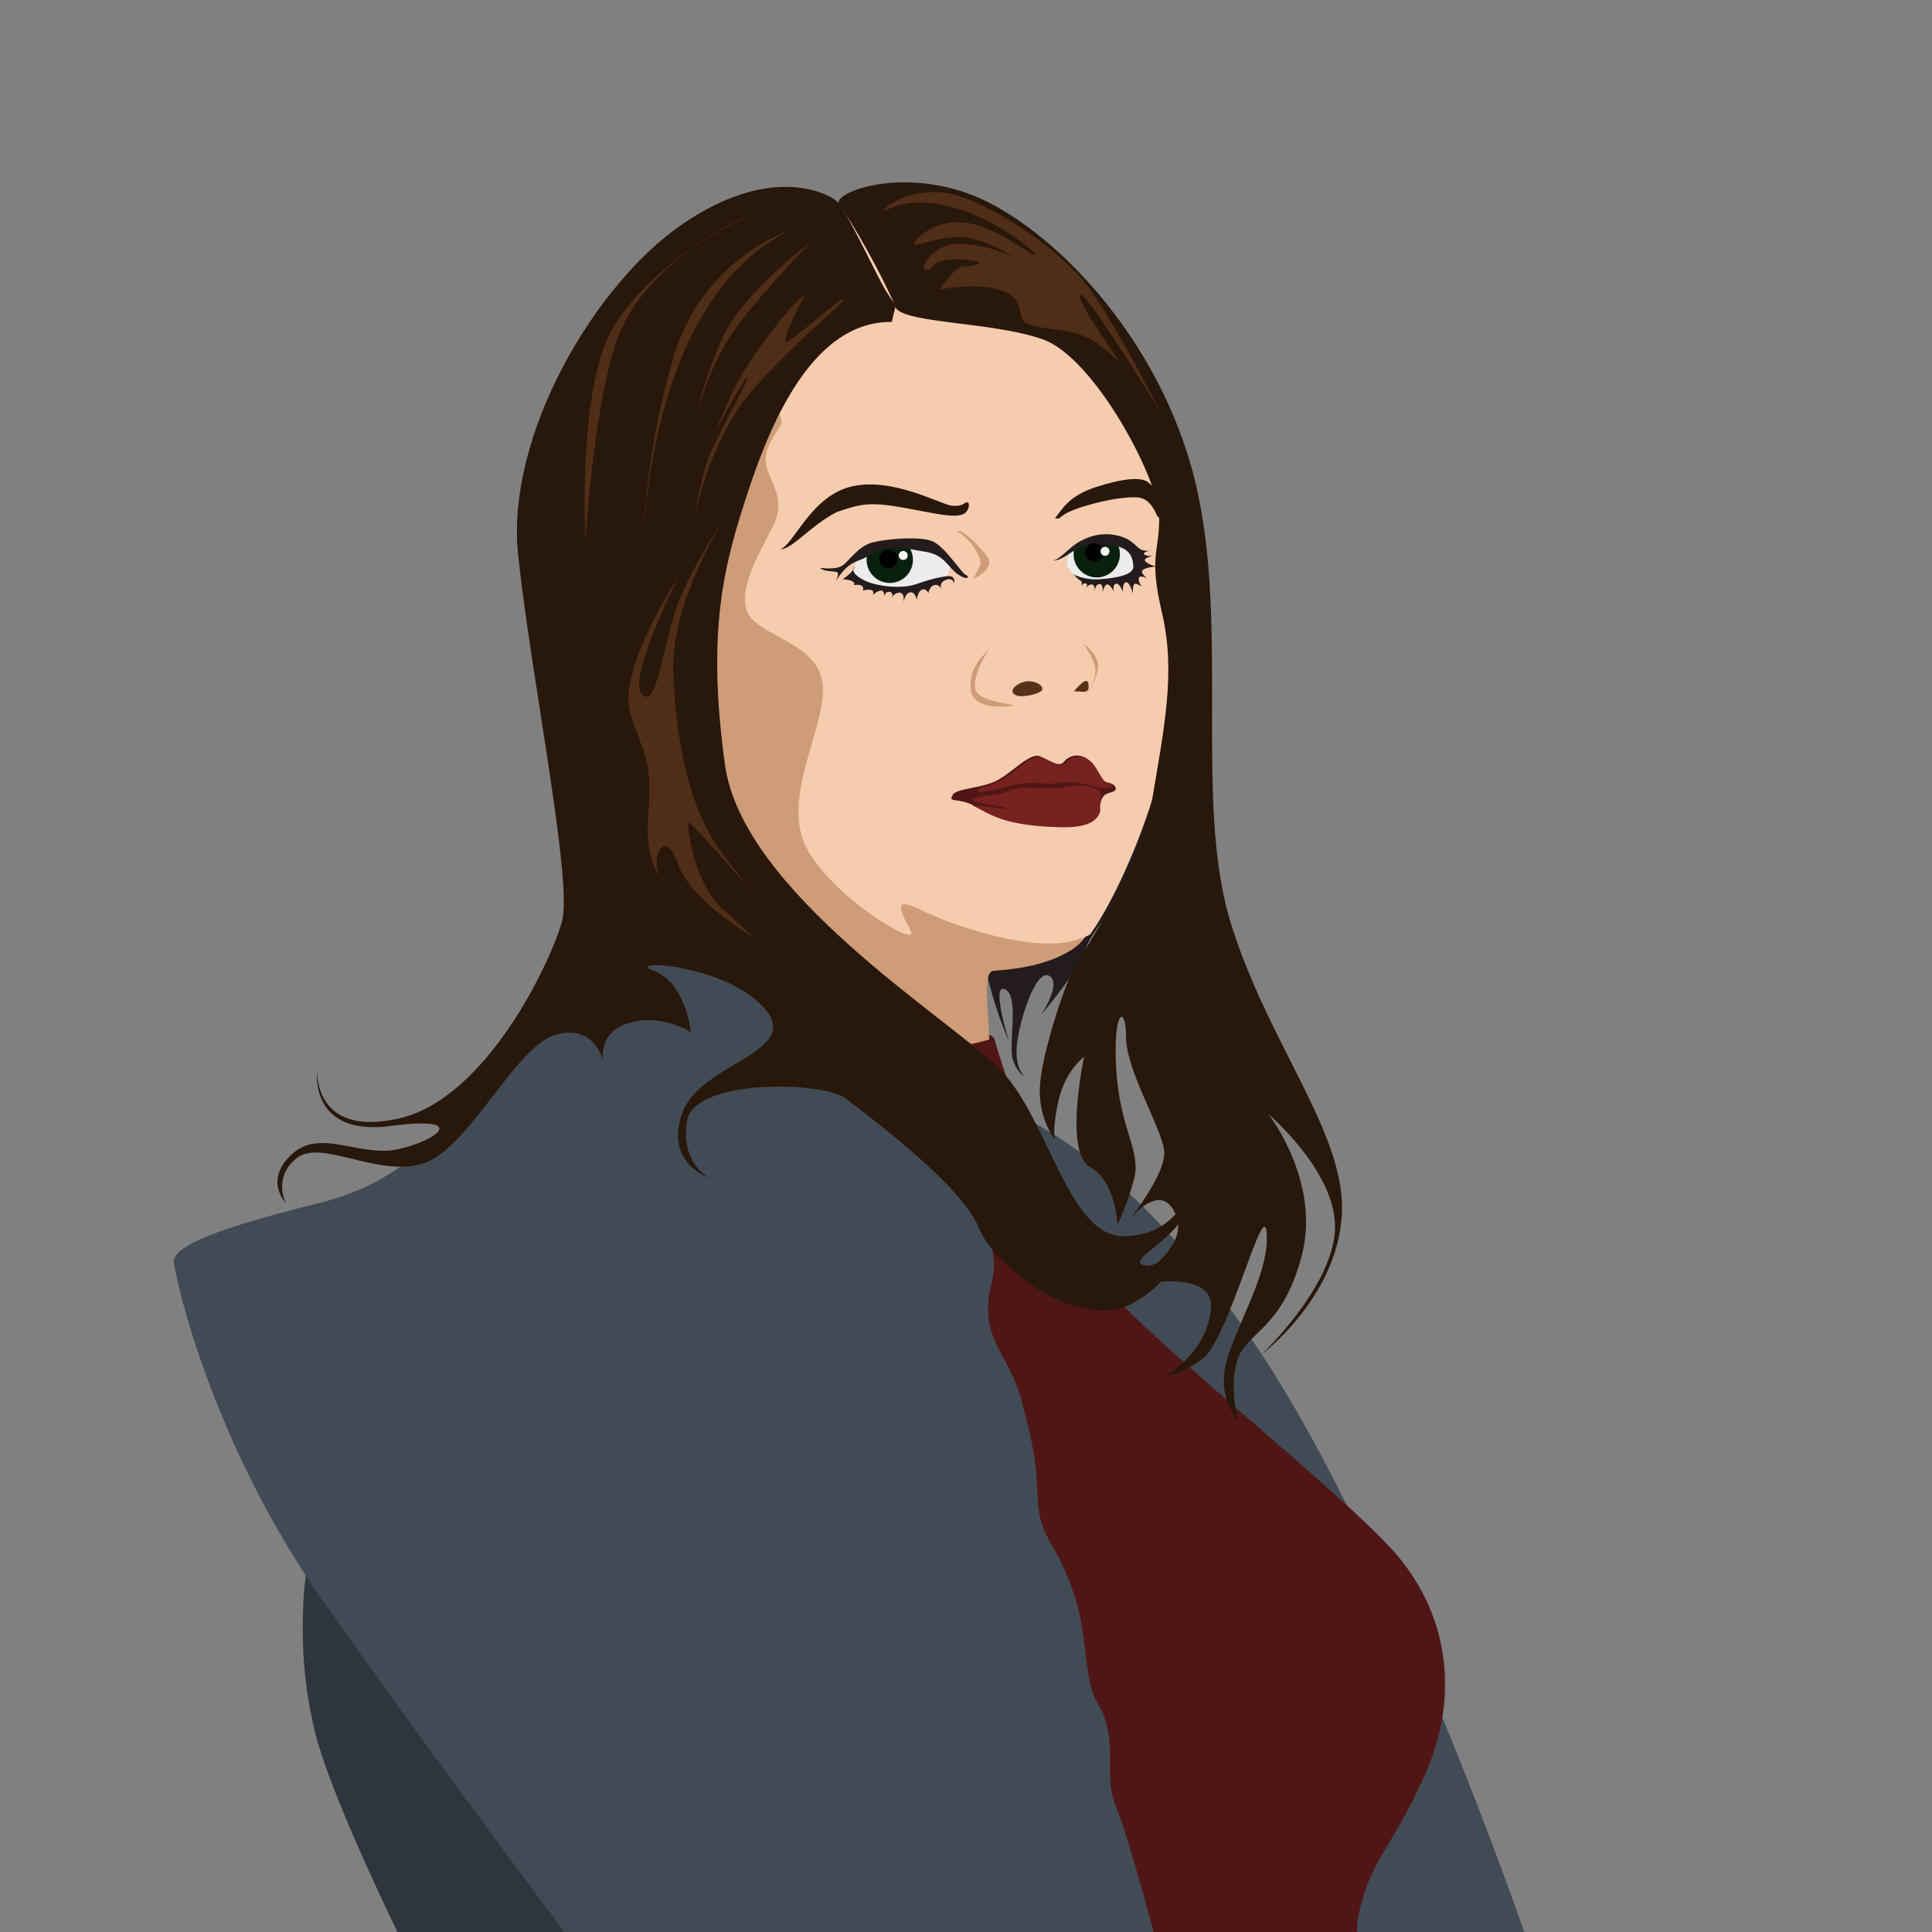 <?xml version="1.0" encoding="UTF-8" standalone="no"?>
<!-- Created with Inkscape (http://www.inkscape.org/) -->

<svg
   xmlns:dc="http://purl.org/dc/elements/1.1/"
   xmlns:cc="http://creativecommons.org/ns#"
   xmlns:rdf="http://www.w3.org/1999/02/22-rdf-syntax-ns#"
   xmlns:svg="http://www.w3.org/2000/svg"
   xmlns="http://www.w3.org/2000/svg"
   xmlns:sodipodi="http://sodipodi.sourceforge.net/DTD/sodipodi-0.dtd"
   xmlns:inkscape="http://www.inkscape.org/namespaces/inkscape"
   width="1000"
   height="1000"
   viewBox="0 0 264.583 264.583"
   version="1.1"
   id="svg8"
   inkscape:version="0.92.2 5c3e80d, 2017-08-06"
   sodipodi:docname="nora-germain.svg"
   inkscape:export-filename="/Users/agarone/Documents/GitHub/art/nora-germain/nora-germain.png"
   inkscape:export-xdpi="96"
   inkscape:export-ydpi="96">
  <rect x="0" y="0" width="264.583" height="264.583" fill="#808080" stroke="none"/>
  <defs
     id="defs2" />
  <sodipodi:namedview
     id="base"
     pagecolor="#ffffff"
     bordercolor="#666666"
     borderopacity="1.0"
     inkscape:pageopacity="0.0"
     inkscape:pageshadow="2"
     inkscape:zoom="0.98994949"
     inkscape:cx="562.60748"
     inkscape:cy="516.19533"
     inkscape:document-units="px"
     inkscape:current-layer="layer1"
     showgrid="false"
     units="px"
     showguides="true"
     inkscape:guide-bbox="true"
     inkscape:window-width="2560"
     inkscape:window-height="1315"
     inkscape:window-x="0"
     inkscape:window-y="1"
     inkscape:window-maximized="1"
     inkscape:snap-global="true">
    <sodipodi:guide
       position="264.583,264.583"
       orientation="1,0"
       id="guide10"
       inkscape:locked="false"
       inkscape:label=""
       inkscape:color="rgb(0,0,255)" />
    <sodipodi:guide
       position="0,0"
       orientation="1,0"
       id="guide12"
       inkscape:locked="false"
       inkscape:label=""
       inkscape:color="rgb(0,0,255)" />
    <sodipodi:guide
       position="264.583,264.583"
       orientation="0,1"
       id="guide14"
       inkscape:locked="false"
       inkscape:label=""
       inkscape:color="rgb(0,0,255)" />
    <sodipodi:guide
       position="0,0"
       orientation="0,1"
       id="guide16"
       inkscape:locked="false"
       inkscape:label=""
       inkscape:color="rgb(0,0,255)" />
  </sodipodi:namedview>
  <g
     inkscape:label="BG"
     inkscape:groupmode="layer"
     id="layer1"
     transform="translate(0,-32.417)"
     style="display:none">
    <rect
       id="rect4493"
       width="264.583"
       height="264.583"
       x="0"
       y="32.417"
       style="fill:#ffffff;fill-opacity:1;stroke-width:0.265" />
  </g>
  <g
     inkscape:groupmode="layer"
     id="layer3"
     inkscape:label="Clothing"
     style="display:inline">
    <path
       style="fill:#2e353d;fill-opacity:1;stroke:none;stroke-width:0.265px;stroke-linecap:butt;stroke-linejoin:miter;stroke-opacity:1"
       d="m 42.711,210.722 c -1.89,8.504 -1.701,19.466 0.945,28.348 2.646,8.882 10.772,25.513 10.772,25.513 h 29.293 z"
       id="path1067"
       inkscape:connector-curvature="0" />
    <path
       style="fill:#414b55;fill-opacity:1;stroke:none;stroke-width:0.265px;stroke-linecap:butt;stroke-linejoin:miter;stroke-opacity:1"
       d="m 138.713,152.464 c 0,0 15.769,5.212 34.077,33.008 18.308,27.796 35.948,79.112 35.948,79.112 h -34.611 z"
       id="path1071"
       inkscape:connector-curvature="0" />
    <path
       style="fill:#501616;stroke:none;stroke-width:0.265px;stroke-linecap:butt;stroke-linejoin:miter;stroke-opacity:1"
       d="m 134.47,141.706 c 0.668,-0.234 1.67,0.167 1.737,0.668 0.067,0.501 5.98,19.31 10.39,27.996 4.41,8.686 38.22,34.344 45.302,43.298 7.083,8.954 7.484,19.778 3.341,29.132 -4.143,9.354 -6.815,11.359 -8.419,16.571 -1.604,5.212 -0.802,5.212 -0.802,5.212 H 134.437 L 117.059,141.968 Z"
       id="path1069"
       inkscape:connector-curvature="0" />
    <path
       style="fill:#414b55;fill-opacity:1;stroke:none;stroke-width:0.265px;stroke-linecap:butt;stroke-linejoin:miter;stroke-opacity:1"
       d="m 92.226,130.213 c 0,0 -18.71,7.56 -25.135,16.442 -6.426,8.882 -12.473,15.308 -22.868,17.954 -10.394,2.646 -20.789,5.481 -20.411,8.315 0.378,2.835 5.292,24.946 20.789,46.869 15.497,21.923 32.695,44.79 32.695,44.79 h 80.698 c 0,0 -3.591,-13.418 -5.103,-17.009 -1.512,-3.591 -0.378,-6.237 -1.134,-10.394 -0.756,-4.158 -1.89,-3.213 -2.646,-7.56 -0.756,-4.347 -0.567,-7.56 -2.646,-13.04 -2.079,-5.481 -4.158,-6.237 -4.347,-11.339 -0.189,-5.103 -0.567,-7.182 -2.268,-13.607 -1.701,-6.426 -6.092,-8.438 -3.969,-16.253 2.124,-7.815 -11.625,-35.394 -11.625,-35.394 z"
       id="path1065"
       inkscape:connector-curvature="0" />
  </g>
  <g
     inkscape:groupmode="layer"
     id="layer2"
     inkscape:label="Head"
     style="display:inline">
    <path
       style="fill:#241c1c;stroke:none;stroke-width:0.265px;stroke-linecap:butt;stroke-linejoin:miter;stroke-opacity:1"
       d="m 162.5,105.558 -23.787,-3.341 c 0,0 -3.608,8.954 -4.544,19.377 -0.935,10.424 4.009,20.981 4.009,20.981 0,0 -2.539,-8.018 -0.535,-7.083 2.005,0.935 0.401,7.617 1.069,9.622 0.668,2.005 1.604,2.272 1.604,2.272 0,0 -1.336,-0.935 -1.069,-4.143 0.267,-3.207 2.539,-10.557 4.41,-9.622 1.871,0.935 -1.069,5.345 -1.069,5.345 0,0 5.325,-6.246 6.147,-9.087 1.47,-5.078 15.502,-15.502 13.764,-24.322 z"
       id="path1062"
       inkscape:connector-curvature="0"
       sodipodi:nodetypes="ccsccccsccsc" />
    <path
       style="fill:#cf9c78;fill-opacity:1;stroke:none;stroke-width:0.265px;stroke-linecap:butt;stroke-linejoin:miter;stroke-opacity:1"
       d="m 135.475,142.355 c -0.134,-4.41 -0.904,-9.268 0.566,-9.402 1.47,-0.134 7.484,-0.401 11.359,-3.341 3.875,-2.94 14.032,-24.589 12.829,-37.819 -1.203,-13.23 -3.074,-12.161 -1.737,-17.64 1.336,-5.479 0.535,-7.484 -2.138,-13.096 -2.673,-5.613 -11.626,-33.943 -39.556,-33.008 -27.93,0.935 -35.68,63.477 -28.197,79.112 7.484,15.635 25.493,41.741 46.875,35.193 z"
       id="path937"
       inkscape:connector-curvature="0"
       sodipodi:nodetypes="cccsccssc" />
    <path
       style="fill:#f6ccae;fill-opacity:1;stroke:none;stroke-width:1px;stroke-linecap:butt;stroke-linejoin:miter;stroke-opacity:1"
       d="m 446.332,105.93 c -1.615,0.002 -3.245,0.031 -4.895,0.086 -35.704,1.196 -62.673,29.045 -81.65,67.646 21.469,23.298 47.725,37.723 43.77,45.994 -6.061,9.596 -10.102,15.153 -6.566,24.244 3.536,9.091 8.08,15.658 3.029,26.77 -5.051,11.112 -19.698,33.334 -13.637,45.961 6.061,12.627 37.882,15.658 38.892,38.386 1.01,22.728 -22.728,59.095 -7.576,84.854 15.152,25.759 57.072,50.002 53.032,41.416 -4.041,-8.586 -11.112,-19.193 5.051,-11.111 16.162,8.081 54.043,20.707 75.762,16.666 4.334,-0.806 8.219,-2.102 11.725,-3.842 17.055,-23.385 46.32,-92.044 42.318,-136.064 -4.546,-50.003 -11.617,-45.962 -6.566,-66.67 5.051,-20.708 2.021,-28.283 -8.08,-49.496 -9.944,-20.882 -42.891,-124.965 -144.607,-124.84 z"
       transform="scale(0.265)"
       id="path939"
       inkscape:connector-curvature="0"
       sodipodi:nodetypes="cccccccsscsscscccc" />
    <path
       transform="translate(0,-32.417)"
       style="display:inline;fill:#cf9c78;fill-opacity:1;stroke:none;stroke-width:0.265px;stroke-linecap:butt;stroke-linejoin:miter;stroke-opacity:1"
       d="m 148.401,120.602 c 0,0 1.804,1.136 2.005,3.007 -0.401,2.94 -1.938,4.009 -1.938,4.009 0,0 2.071,-1.804 1.403,-4.276 -0.601,-1.537 -1.47,-2.74 -1.47,-2.74 z"
       id="path1028"
       inkscape:connector-curvature="0"
       sodipodi:nodetypes="ccccc" />
    <path
       transform="translate(0,-32.417)"
       style="display:inline;fill:#501616;stroke:none;stroke-width:0.265px;stroke-linecap:butt;stroke-linejoin:miter;stroke-opacity:1"
       d="m 130.402,141.463 c 0.095,-1.039 3.591,-1.039 5.764,-1.984 2.173,-0.945 4.819,-4.063 6.237,-3.496 1.417,0.567 2.646,1.606 3.307,0.756 0.661,-0.85 1.984,-1.228 3.213,-0.378 1.228,0.85 1.606,3.024 2.74,3.213 1.134,0.189 1.606,1.039 0.567,1.323 -1.039,0.283 -1.323,0.567 -1.606,1.795 -0.283,1.228 -0.66,2.963 -5.67,2.835 -7.414,-0.189 -9.327,-1.613 -11.501,-2.747 -2.173,-1.134 -3.618,-0.466 -3.051,-1.316 z"
       id="path944"
       inkscape:connector-curvature="0"
       sodipodi:nodetypes="cccccccsscc" />
    <path
       style="display:inline;fill:#782121;stroke:none;stroke-width:1px;stroke-linecap:butt;stroke-linejoin:miter;stroke-opacity:1"
       d="m 557.73,405.998 c -2.147,0.032 -4.546,0.284 -7.197,0.789 -5.303,1.01 -9.597,0.506 -18.436,0.254 -8.839,-0.253 -10.101,2.019 -14.646,3.029 -4.546,1.01 -14.9,1.515 -14.9,3.535 v 0.002 c -0.505,1.01 14.395,2.776 17.426,4.039 3.03,1.263 -11.365,-1.261 -16.416,-1.514 -0.381,-0.019 -0.741,0.018 -1.08,0.094 0.62,0.262 1.253,0.548 1.91,0.891 8.214,4.286 15.447,9.669 43.467,10.383 15.602,0.398 19.308,-3.981 20.73,-8.133 -0.005,-3.033 -0.246,-6.028 0.129,-7.529 0.758,-3.03 -2.022,-4.545 -5.305,-5.303 -1.642,-0.379 -3.535,-0.569 -5.682,-0.537 z"
       id="path946"
       inkscape:connector-curvature="0"
       transform="scale(0.265)" />
    <path
       style="display:inline;fill:#782121;stroke:none;stroke-width:1px;stroke-linecap:butt;stroke-linejoin:miter;stroke-opacity:1"
       d="m 557.635,391.049 c -2.818,-0.084 -5.357,1.227 -6.92,3.236 -2.5,3.214 -7.143,-0.715 -12.5,-2.857 -5.357,-2.143 -15.358,9.643 -23.572,13.215 -2.25,0.978 -4.871,1.679 -7.504,2.275 -0.798,0.585 -1.458,1.082 -1.811,1.385 -2.02,1.768 6.313,0.506 12.627,-1.262 6.313,-1.768 13.385,-2.778 18.436,-2.525 5.051,0.252 5.556,1.01 11.111,0 5.556,-1.01 13.89,0.504 18.436,2.02 4.546,1.515 6.818,0.252 8.586,0 0.263,-0.037 0.295,-0.48 0.191,-1.152 -0.456,-0.161 -0.957,-0.292 -1.5,-0.383 -4.286,-0.714 -5.715,-8.928 -10.357,-12.143 -1.741,-1.205 -3.532,-1.758 -5.223,-1.809 z"
       id="path948"
       inkscape:connector-curvature="0"
       transform="scale(0.265)" />
    <path
       transform="translate(0,-32.417)"
       style="display:inline;fill:#573218;fill-opacity:1;stroke:none;stroke-width:0.265px;stroke-linecap:butt;stroke-linejoin:miter;stroke-opacity:1"
       d="m 139.916,127.752 c -1.069,0.067 -2.071,-0.802 -0.267,-1.737 1.804,-0.935 3.875,0.535 2.806,1.136 -1.069,0.601 -2.539,0.601 -2.539,0.601 z"
       id="path960"
       inkscape:connector-curvature="0" />
    <path
       transform="translate(0,-32.417)"
       style="display:inline;fill:#573218;fill-opacity:1;stroke:none;stroke-width:0.265px;stroke-linecap:butt;stroke-linejoin:miter;stroke-opacity:1"
       d="m 147.065,127.083 c 0.535,-0.601 1.871,-2.205 2.005,-0.935 0.134,1.27 -0.535,1.002 -2.005,0.935 z"
       id="path962"
       inkscape:connector-curvature="0" />
    <path
       transform="translate(0,-32.417)"
       style="display:inline;fill:#cf9c78;fill-opacity:1;stroke:none;stroke-width:0.265px;stroke-linecap:butt;stroke-linejoin:miter;stroke-opacity:1"
       d="m 135.572,121.203 c -0.935,1.27 -2.806,4.744 -1.737,6.08 1.069,1.336 5.212,1.604 4.944,1.737 -0.267,0.134 -5.813,0.935 -5.88,-2.472 -0.067,-3.408 2.272,-4.677 2.673,-5.345 z"
       id="path964"
       inkscape:connector-curvature="0" />
    <path
       transform="translate(0,-32.417)"
       style="display:inline;fill:#28170b;stroke:none;stroke-width:0.265px;stroke-linecap:butt;stroke-linejoin:miter;stroke-opacity:1"
       d="m 106.873,107.634 c 1.512,0.095 4.314,-3.395 7.749,-5.103 3.033,-1.039 4.347,-1.417 8.693,-0.661 4.347,0.756 7.621,1.655 8.788,0.85 0.685,-0.472 0.756,-1.606 0.283,-1.512 -0.472,0.095 -0.511,0.58 -1.984,0.472 -1.473,-0.108 -8.027,-3.922 -13.679,-2.662 -5.652,1.26 -7.96,7.954 -9.85,8.615 z"
       id="path966"
       inkscape:connector-curvature="0"
       sodipodi:nodetypes="cccsszzc" />
    <path
       transform="translate(0,-32.417)"
       style="display:inline;fill:#28170b;stroke:none;stroke-width:0.265px;stroke-linecap:butt;stroke-linejoin:miter;stroke-opacity:1"
       d="m 144.481,103.382 c 0.945,-1.134 1.795,-3.024 5.575,-4.252 3.78,-1.228 6.237,-1.417 7.182,-0.661 0.945,0.756 2.173,1.89 1.701,4.158 -0.472,2.268 -0.449,-2.008 -3.284,-2.103 -2.835,-0.095 -6.993,1.063 -8.859,1.819 -1.866,0.756 -1.37,1.228 -2.315,1.039 z"
       id="path968"
       inkscape:connector-curvature="0"
       sodipodi:nodetypes="cccsszc" />
    <path
       style="fill:#28170b;stroke:none;stroke-width:0.265px;stroke-linecap:butt;stroke-linejoin:miter;stroke-opacity:1"
       d="m 122.142,44.086 c 0.535,-2.94 0.935,-1.47 -0.668,-4.009 -1.604,-2.539 -5.613,-11.626 -7.083,-12.695 -1.47,-1.069 -9.087,-4.811 -20.981,3.341 -11.893,8.152 -24.188,28.865 -22.451,45.302 1.737,16.437 7.484,44.634 6.014,50.113 -1.47,5.479 -10.29,24.188 -22.183,26.994 -11.893,2.806 -11.359,-6.548 -11.359,-6.548 0,0 -1.203,9.087 10.023,7.617 11.225,-1.47 6.147,2.138 0.935,3.207 -5.212,1.069 -10.557,-2.94 -14.433,0.668 -3.875,3.608 -0.802,6.682 -0.802,6.682 0,0 -1.871,-3.474 1.47,-6.147 3.341,-2.673 10.824,2.539 17.105,0.802 6.281,-1.737 12.695,-15.903 18.174,-17.64 5.479,-1.737 6.682,3.475 6.682,3.475 0,0 -0.802,-4.009 3.742,-5.212 4.544,-1.203 8.285,1.336 8.285,1.336 0,0 -0.668,-6.815 -5.078,-8.419 -4.41,-1.604 9.622,-1.069 15.101,5.078 5.479,6.147 -8.82,7.484 -11.225,14.433 -2.405,6.949 3.742,8.82 3.742,8.82 0,0 -4.009,-1.871 -3.074,-7.751 0.935,-5.88 18.709,-5.479 21.782,-3.074 3.074,2.405 15.769,11.76 18.174,17.64 2.405,5.88 13.764,14.032 20.713,10.557 6.949,-3.475 8.686,-10.824 8.686,-10.824 0,0 -3.875,5.88 -6.548,5.479 -2.673,-0.401 2.272,-2.673 4.544,-5.746 2.272,-3.074 1.737,-5.613 1.737,-5.613 0,0 -1.203,7.083 -9.087,7.35 -7.884,0.267 -10.424,-16.303 -17.373,-23.119 -6.949,-6.815 -35.012,-24.054 -37.418,-41.427 -2.405,-17.373 -0.401,-26.326 2.539,-35.547 2.94,-9.221 8.686,-25.257 20.312,-25.123 z"
       id="path1010"
       inkscape:connector-curvature="0"
       sodipodi:nodetypes="csssssscsscccsccscssscsccsccsccsssc" />
    <path
       style="fill:#28170b;stroke:none;stroke-width:0.265px;stroke-linecap:butt;stroke-linejoin:miter;stroke-opacity:1"
       d="m 122.543,41.814 c -1.871,-4.41 -5.88,-11.493 -7.617,-13.764 -1.162,-1.52 7.617,-5.078 17.506,-1.604 9.889,3.475 25.123,17.64 30.736,37.551 5.613,19.912 0.134,45.302 5.345,62.274 5.212,16.972 16.036,29.132 15.234,40.358 -0.802,11.225 -10.958,18.843 -10.958,18.843 0,0 9.488,-8.954 10.023,-16.838 0.535,-7.884 -9.087,-16.036 -9.087,-16.036 0,0 7.216,9.221 4.544,19.377 -2.673,10.156 -7.617,10.424 -8.82,14.299 -1.203,3.875 0.134,8.285 0.134,8.285 0,0 -3.474,-3.341 -1.203,-9.488 2.272,-6.147 5.479,-11.493 5.078,-16.303 -0.401,-4.811 -5.212,14.566 -8.686,17.239 -3.474,2.673 -4.944,2.272 -4.944,2.272 0,0 5.479,-3.074 6.014,-9.087 0.535,-6.014 -12.027,-2.94 -12.027,-2.94 0,0 9.354,-4.811 7.216,-9.889 -2.138,-5.078 -6.682,1.069 -6.682,1.069 0,0 5.479,-6.682 5.078,-9.889 -0.401,-3.207 -5.212,-10.958 -5.212,-15.502 0,-4.544 -1.871,-3.875 -1.336,4.544 0.535,8.419 3.474,10.958 2.405,14.967 -1.069,4.009 -2.272,6.147 -2.272,6.147 0,0 -0.134,-5.88 -3.742,-7.884 -3.608,-2.005 -0.802,-15.101 -0.802,-15.101 0,0 -2.539,1.871 -3.474,5.88 -0.935,4.009 -0.535,5.479 -0.535,5.479 0,0 -2.194,-2.757 -2.06,-7.033 0.134,-4.276 3.28,-13.733 4.407,-15.874 2.063,-3.917 9.413,-14.244 11.016,-23.865 1.604,-9.622 3.207,-17.239 1.336,-25.257 -1.871,-8.018 -0.401,-8.152 -0.401,-13.23 0,-5.078 -8.82,-21.782 -15.903,-24.322 -7.083,-2.539 -20.045,-2.138 -20.312,-4.677 z"
       id="path1012"
       inkscape:connector-curvature="0"
       sodipodi:nodetypes="cssssscccsscscccscccsssccsccccsssssc" />
    <path
       style="fill:#502d16;stroke:none;stroke-width:0.265px;stroke-linecap:butt;stroke-linejoin:miter;stroke-opacity:1"
       d="m 98.89,71.481 c 0,0 -6.949,11.092 -6.682,20.312 0.267,9.221 2.107,19.121 6.733,25.129 4.626,6.008 5.16,6.409 5.16,6.409 0,0 -9.889,-11.359 -9.889,-10.691 0,0.668 0.668,8.152 4.811,11.893 4.143,3.742 4.009,3.742 4.009,3.742 0,0 -8.285,-4.811 -10.156,-9.889 -1.871,-5.078 -3.475,-1.203 -2.806,0.935 0.668,2.138 2.539,3.074 2.539,3.074 0,0 -4.521,-2.222 -3.852,-10.507 0.668,-8.285 -0.679,-8.42 -2.442,-14.229 -1.831,-6.032 6.695,-18.829 6.695,-18.829 0,0 -7.216,14.165 -5.078,16.303 2.138,2.138 2.94,-7.884 5.212,-13.23 2.272,-5.345 5.746,-10.424 5.746,-10.424 z"
       id="path1016"
       inkscape:connector-curvature="0"
       sodipodi:nodetypes="csscsscsscsscssc" />
    <path
       style="fill:#502d16;stroke:none;stroke-width:0.265px;stroke-linecap:butt;stroke-linejoin:miter;stroke-opacity:1"
       d="m 102.765,29.386 c -5.88,2.806 -15.769,8.553 -18.709,18.442 -2.94,9.889 -3.875,26.326 -3.875,26.326 0,0 -1.069,-19.912 3.341,-28.464 4.41,-8.553 16.704,-15.502 19.243,-16.303 z"
       id="path1018"
       inkscape:connector-curvature="0" />
    <path
       style="fill:#502d16;stroke:none;stroke-width:0.265px;stroke-linecap:butt;stroke-linejoin:miter;stroke-opacity:1"
       d="m 108.244,31.524 c 0,0 -12.027,3.742 -16.036,17.506 -4.009,13.764 -4.009,24.054 -4.009,24.054 0,0 0.802,-32.34 20.045,-41.56 z"
       id="path1020"
       inkscape:connector-curvature="0" />
    <path
       style="fill:#502d16;stroke:none;stroke-width:0.265px;stroke-linecap:butt;stroke-linejoin:miter;stroke-opacity:1"
       d="m 111.05,33.128 c 0,0 -9.354,7.083 -12.027,12.963 -2.673,5.88 -3.475,10.156 -3.475,10.156 0,0 1.737,-6.815 5.746,-12.027 4.009,-5.212 9.755,-11.092 9.755,-11.092 z"
       id="path1022"
       inkscape:connector-curvature="0" />
    <path
       style="fill:#502d16;stroke:none;stroke-width:0.265px;stroke-linecap:butt;stroke-linejoin:miter;stroke-opacity:1"
       d="m 110.249,40.344 c -1.871,1.069 -8.285,9.622 -9.889,13.23 -1.604,3.608 -2.539,5.746 -2.539,5.746 0,0 4.41,-8.152 4.544,-7.617 0.134,0.535 -4.677,8.82 -5.613,11.76 -0.935,2.94 -1.604,7.216 -1.604,7.216 0,0 2.005,-10.156 7.35,-16.571 5.345,-6.414 13.764,-13.23 12.963,-13.096 -0.802,0.134 -5.345,4.276 -7.35,5.613 -2.005,1.336 2.138,-6.281 2.138,-6.281 z"
       id="path1024"
       inkscape:connector-curvature="0" />
    <path
       style="fill:#502d16;stroke:none;stroke-width:0.265px;stroke-linecap:butt;stroke-linejoin:miter;stroke-opacity:1"
       d="m 120.939,28.985 c 0.535,-1.336 5.345,-3.742 10.424,-2.138 5.078,1.604 14.299,7.484 18.174,13.096 3.875,5.613 9.354,16.437 9.354,16.437 0,0 -10.156,-16.571 -10.958,-16.036 -0.802,0.535 5.613,9.488 5.613,9.488 0,0 -3.341,-3.608 -6.548,-4.276 -3.207,-0.668 -6.682,-0.668 -7.083,-2.005 -0.401,-1.336 -0.134,-3.207 -3.608,-4.009 -3.475,-0.802 -7.617,0.134 -7.617,0.134 0,0 2.005,-3.207 3.341,-3.207 1.336,0 2.539,-0.401 1.737,-0.668 -0.802,-0.267 -5.078,-0.668 -5.88,0.535 -0.802,1.203 -1.47,0.267 -1.47,0.267 0,0 1.203,-3.475 5.345,-3.207 4.143,0.267 7.216,1.871 7.216,1.871 0,0 -4.41,-2.806 -7.617,-2.806 -3.207,0 -6.014,1.47 -6.147,0.935 -0.134,-0.535 3.074,-3.742 7.617,-2.806 4.544,0.935 8.954,4.944 8.954,4.276 0,-0.668 -12.428,-10.557 -20.847,-5.88 z"
       id="path1026"
       inkscape:connector-curvature="0" />
    <path
       style="display:inline;fill:#ececec;stroke:none;stroke-width:0.265px;stroke-linecap:butt;stroke-linejoin:miter;stroke-opacity:1"
       d="m 129.788,78.761 c 0.236,-0.85 1.087,-2.362 -1.512,-3.402 -2.599,-1.039 -9.26,-0.992 -10.111,-0.095 -0.85,0.898 -1.37,2.977 -1.323,3.544 0.047,0.567 2.646,2.268 6.331,1.937 3.685,-0.331 6.615,-1.984 6.615,-1.984 z"
       id="path1004"
       inkscape:connector-curvature="0" />
    <path
       style="display:inline;fill:#08210d;fill-opacity:1;stroke:none;stroke-width:4.963;stroke-linecap:round;stroke-miterlimit:4;stroke-dasharray:none;stroke-opacity:1"
       d="m 467.055,280.779 c -2.166,-0.031 -4.777,0.069 -7.59,0.471 -4.327,0.618 -8.135,2.116 -10.619,3.283 a 11.964,11.964 0 0 0 -0.988,4.752 11.964,11.964 0 0 0 11.965,11.965 11.964,11.964 0 0 0 11.963,-11.965 11.964,11.964 0 0 0 -3.52,-8.465 c -0.397,-0.016 -0.776,-0.035 -1.211,-0.041 z"
       transform="scale(0.265)"
       id="circle998"
       inkscape:connector-curvature="0" />
    <path
       style="display:inline;fill:#ececec;stroke:none;stroke-width:0.265px;stroke-linecap:butt;stroke-linejoin:miter;stroke-opacity:1"
       d="m 146.23,76.493 c 0.142,-0.756 0.756,-2.221 3.78,-2.457 3.024,-0.236 5.67,1.37 5.764,2.221 0.095,0.85 0.425,2.315 -0.52,2.74 -0.945,0.425 -5.528,1.134 -6.567,0.756 -1.039,-0.378 -3.166,-2.032 -2.457,-3.26 z"
       id="path1006"
       inkscape:connector-curvature="0" />
    <path
       style="display:inline;fill:#08210d;fill-opacity:1;stroke:none;stroke-width:4.963;stroke-linecap:round;stroke-miterlimit:4;stroke-dasharray:none;stroke-opacity:1"
       d="m 571.652,279.078 c -0.908,0.01 -1.876,0.073 -2.902,0.207 -6.106,0.796 -11.409,3.66 -13.736,5.08 a 11.964,11.964 0 0 0 -0.191,2.062 11.964,11.964 0 0 0 11.963,11.965 11.964,11.964 0 0 0 11.965,-11.965 11.964,11.964 0 0 0 -2.154,-6.822 c -1.372,-0.322 -3.019,-0.548 -4.943,-0.527 z"
       transform="scale(0.265)"
       id="circle1000"
       inkscape:connector-curvature="0" />
    <path
       style="display:inline;fill:#241c1c;stroke:none;stroke-width:0.265px;stroke-linecap:butt;stroke-linejoin:miter;stroke-opacity:1"
       d="m 117.078,77.58 c -0.567,0.567 0.047,1.323 1.465,1.984 1.417,0.661 4.772,1.181 6.945,0.425 2.173,-0.756 3.685,-1.087 4.536,-1.087 0.85,0 0.661,1.039 0.661,1.039 0,0 -0.142,-0.945 -1.181,-0.52 -1.039,0.425 -0.567,1.323 -0.567,1.323 0,0 -0.283,-0.803 -0.992,-0.614 -0.709,0.189 -0.803,1.134 -0.803,1.134 0,0 -0.236,-0.709 -0.85,-0.52 -0.614,0.189 -0.756,1.417 -0.756,1.417 0,0 -0.142,-1.134 -0.898,-1.039 -0.756,0.094 -0.945,1.559 -0.945,1.559 0,0 0.331,-1.465 -0.472,-1.512 -0.803,-0.047 -1.228,0.85 -1.228,0.85 0,0 0.567,-0.756 -0.095,-0.945 -0.661,-0.189 -0.85,0.661 -0.85,0.661 0,0 0.189,-0.85 -0.378,-0.85 -0.567,0 -1.134,0.614 -1.134,0.614 0,0 0.283,-0.614 -0.283,-0.709 -0.567,-0.094 -1.087,0.094 -1.087,0.094 0,0 0.189,-0.425 -0.142,-0.661 -0.331,-0.236 -1.181,-0.094 -1.181,-0.094 0,0 0.425,-0.142 -0.047,-0.472 -0.472,-0.331 -1.417,-0.331 -1.417,-0.331 0,0 1.37,-0.803 1.701,-1.748 z"
       id="path980"
       inkscape:connector-curvature="0"
       sodipodi:nodetypes="cccscccscccccccccsccccccccc" />
    <path
       style="display:inline;fill:#241c1c;stroke:none;stroke-width:0.265px;stroke-linecap:butt;stroke-linejoin:miter;stroke-opacity:1"
       d="m 144.103,76.776 c 0.567,0 1.465,-0.803 2.41,-1.654 0.945,-0.85 3.166,-2.315 5.953,-1.89 2.788,0.425 3.118,1.937 4.063,2.126 0.945,0.189 1.276,0 1.276,0 0,0 -1.323,0.189 -1.134,0.52 0.189,0.331 1.228,0.236 1.228,0.236 0,0 -1.37,0.283 -1.087,0.709 0.283,0.425 1.465,0.756 1.465,0.756 0,0 -1.606,0.142 -1.843,0.567 -0.236,0.425 0.709,1.087 0.709,1.087 0,0 -0.467,-0.255 -0.817,-0.28 -0.173,-0.013 -0.317,0.03 -0.364,0.186 -0.142,0.472 0.378,1.181 0.378,1.181 0,0 -0.709,-0.52 -0.992,-0.331 -0.283,0.189 -0.189,1.323 -0.189,1.323 0,0 -0.472,-1.748 -0.992,-1.559 -0.52,0.189 -0.378,1.323 -0.378,1.323 0,0 -0.472,-1.323 -0.992,-1.134 -0.52,0.189 -0.236,1.087 -0.236,1.087 0,0 -0.52,-1.039 -0.945,-0.992 -0.425,0.047 -0.614,1.087 -0.614,1.087 0,0 0.142,-1.228 -0.472,-1.134 -0.614,0.094 -0.614,1.039 -0.614,1.039 0,0 0.095,-0.945 -0.378,-0.992 -0.472,-0.047 -0.803,0.52 -0.803,0.52 0,0 0.331,-0.567 -0.047,-0.661 -0.378,-0.094 -0.567,0.378 -0.567,0.378 0,0 0.142,-0.661 -0.142,-0.756 -0.283,-0.094 -0.945,-0.85 -0.945,-0.85 0,0 1.465,0.803 3.496,0.661 2.032,-0.142 4.725,-0.52 4.677,-1.748 -0.047,-1.228 -0.472,-2.551 -2.693,-2.835 -2.221,-0.283 -3.827,-0.331 -5.339,0.614 -1.512,0.945 -2.079,1.417 -3.071,1.417 z"
       id="path982"
       inkscape:connector-curvature="0"
       sodipodi:nodetypes="cssccscscccsscccccccccccccccccccsccc" />
    <path
       style="display:inline;fill:#241c1c;stroke:none;stroke-width:0.265px;stroke-linecap:butt;stroke-linejoin:miter;stroke-opacity:1"
       d="m 112.306,77.769 c 0,0 1.984,0.283 2.929,-0.236 0.945,-0.52 2.221,-2.74 4.299,-3.26 2.079,-0.52 6.473,-0.85 8.174,-0.142 1.701,0.709 3.922,4.299 4.536,4.583 0.614,0.283 0.283,0.85 -1.039,-0.047 -1.323,-0.898 -1.843,-2.646 -4.299,-3.071 -2.457,-0.425 -5.339,-1.087 -7.229,0.095 -1.89,1.181 -2.457,1.039 -3.449,1.795 -0.992,0.756 -1.843,2.221 -1.843,2.221 0,0 0.709,-1.228 0.189,-1.37 -0.52,-0.142 -1.795,-0.047 -2.268,-0.567 z"
       id="path984"
       inkscape:connector-curvature="0" />
    <path
       style="display:inline;fill:#cf9c78;fill-opacity:1;stroke:none;stroke-width:0.265px;stroke-linecap:butt;stroke-linejoin:miter;stroke-opacity:1"
       d="m 131.11,72.76 c 1.984,1.228 3.496,3.733 3.071,4.772 -0.425,1.039 -0.945,1.559 -0.756,1.606 0.189,0.047 2.977,-1.37 1.748,-2.977 -1.228,-1.606 -3.685,-3.922 -4.063,-3.402 z"
       id="path986"
       inkscape:connector-curvature="0" />
    <circle
       style="display:inline;fill:#000000;fill-opacity:1;stroke:none;stroke-width:0.529;stroke-linecap:round;stroke-miterlimit:4;stroke-dasharray:none;stroke-opacity:1"
       id="path988"
       cx="121.661"
       cy="76.54"
       r="1.276" />
    <circle
       r="1.276"
       cy="75.642"
       cx="149.868"
       id="circle990"
       style="display:inline;fill:#000000;fill-opacity:1;stroke:none;stroke-width:0.529;stroke-linecap:round;stroke-miterlimit:4;stroke-dasharray:none;stroke-opacity:1" />
    <circle
       style="display:inline;fill:#f7f7f7;fill-opacity:1;stroke:none;stroke-width:0.529;stroke-linecap:round;stroke-miterlimit:4;stroke-dasharray:none;stroke-opacity:1"
       id="path992"
       cx="123.693"
       cy="76.068"
       r="0.614" />
    <circle
       r="0.614"
       cy="75.501"
       cx="151.332"
       id="circle994"
       style="display:inline;fill:#f7f7f7;fill-opacity:1;stroke:none;stroke-width:0.529;stroke-linecap:round;stroke-miterlimit:4;stroke-dasharray:none;stroke-opacity:1" />
  </g>
</svg>
